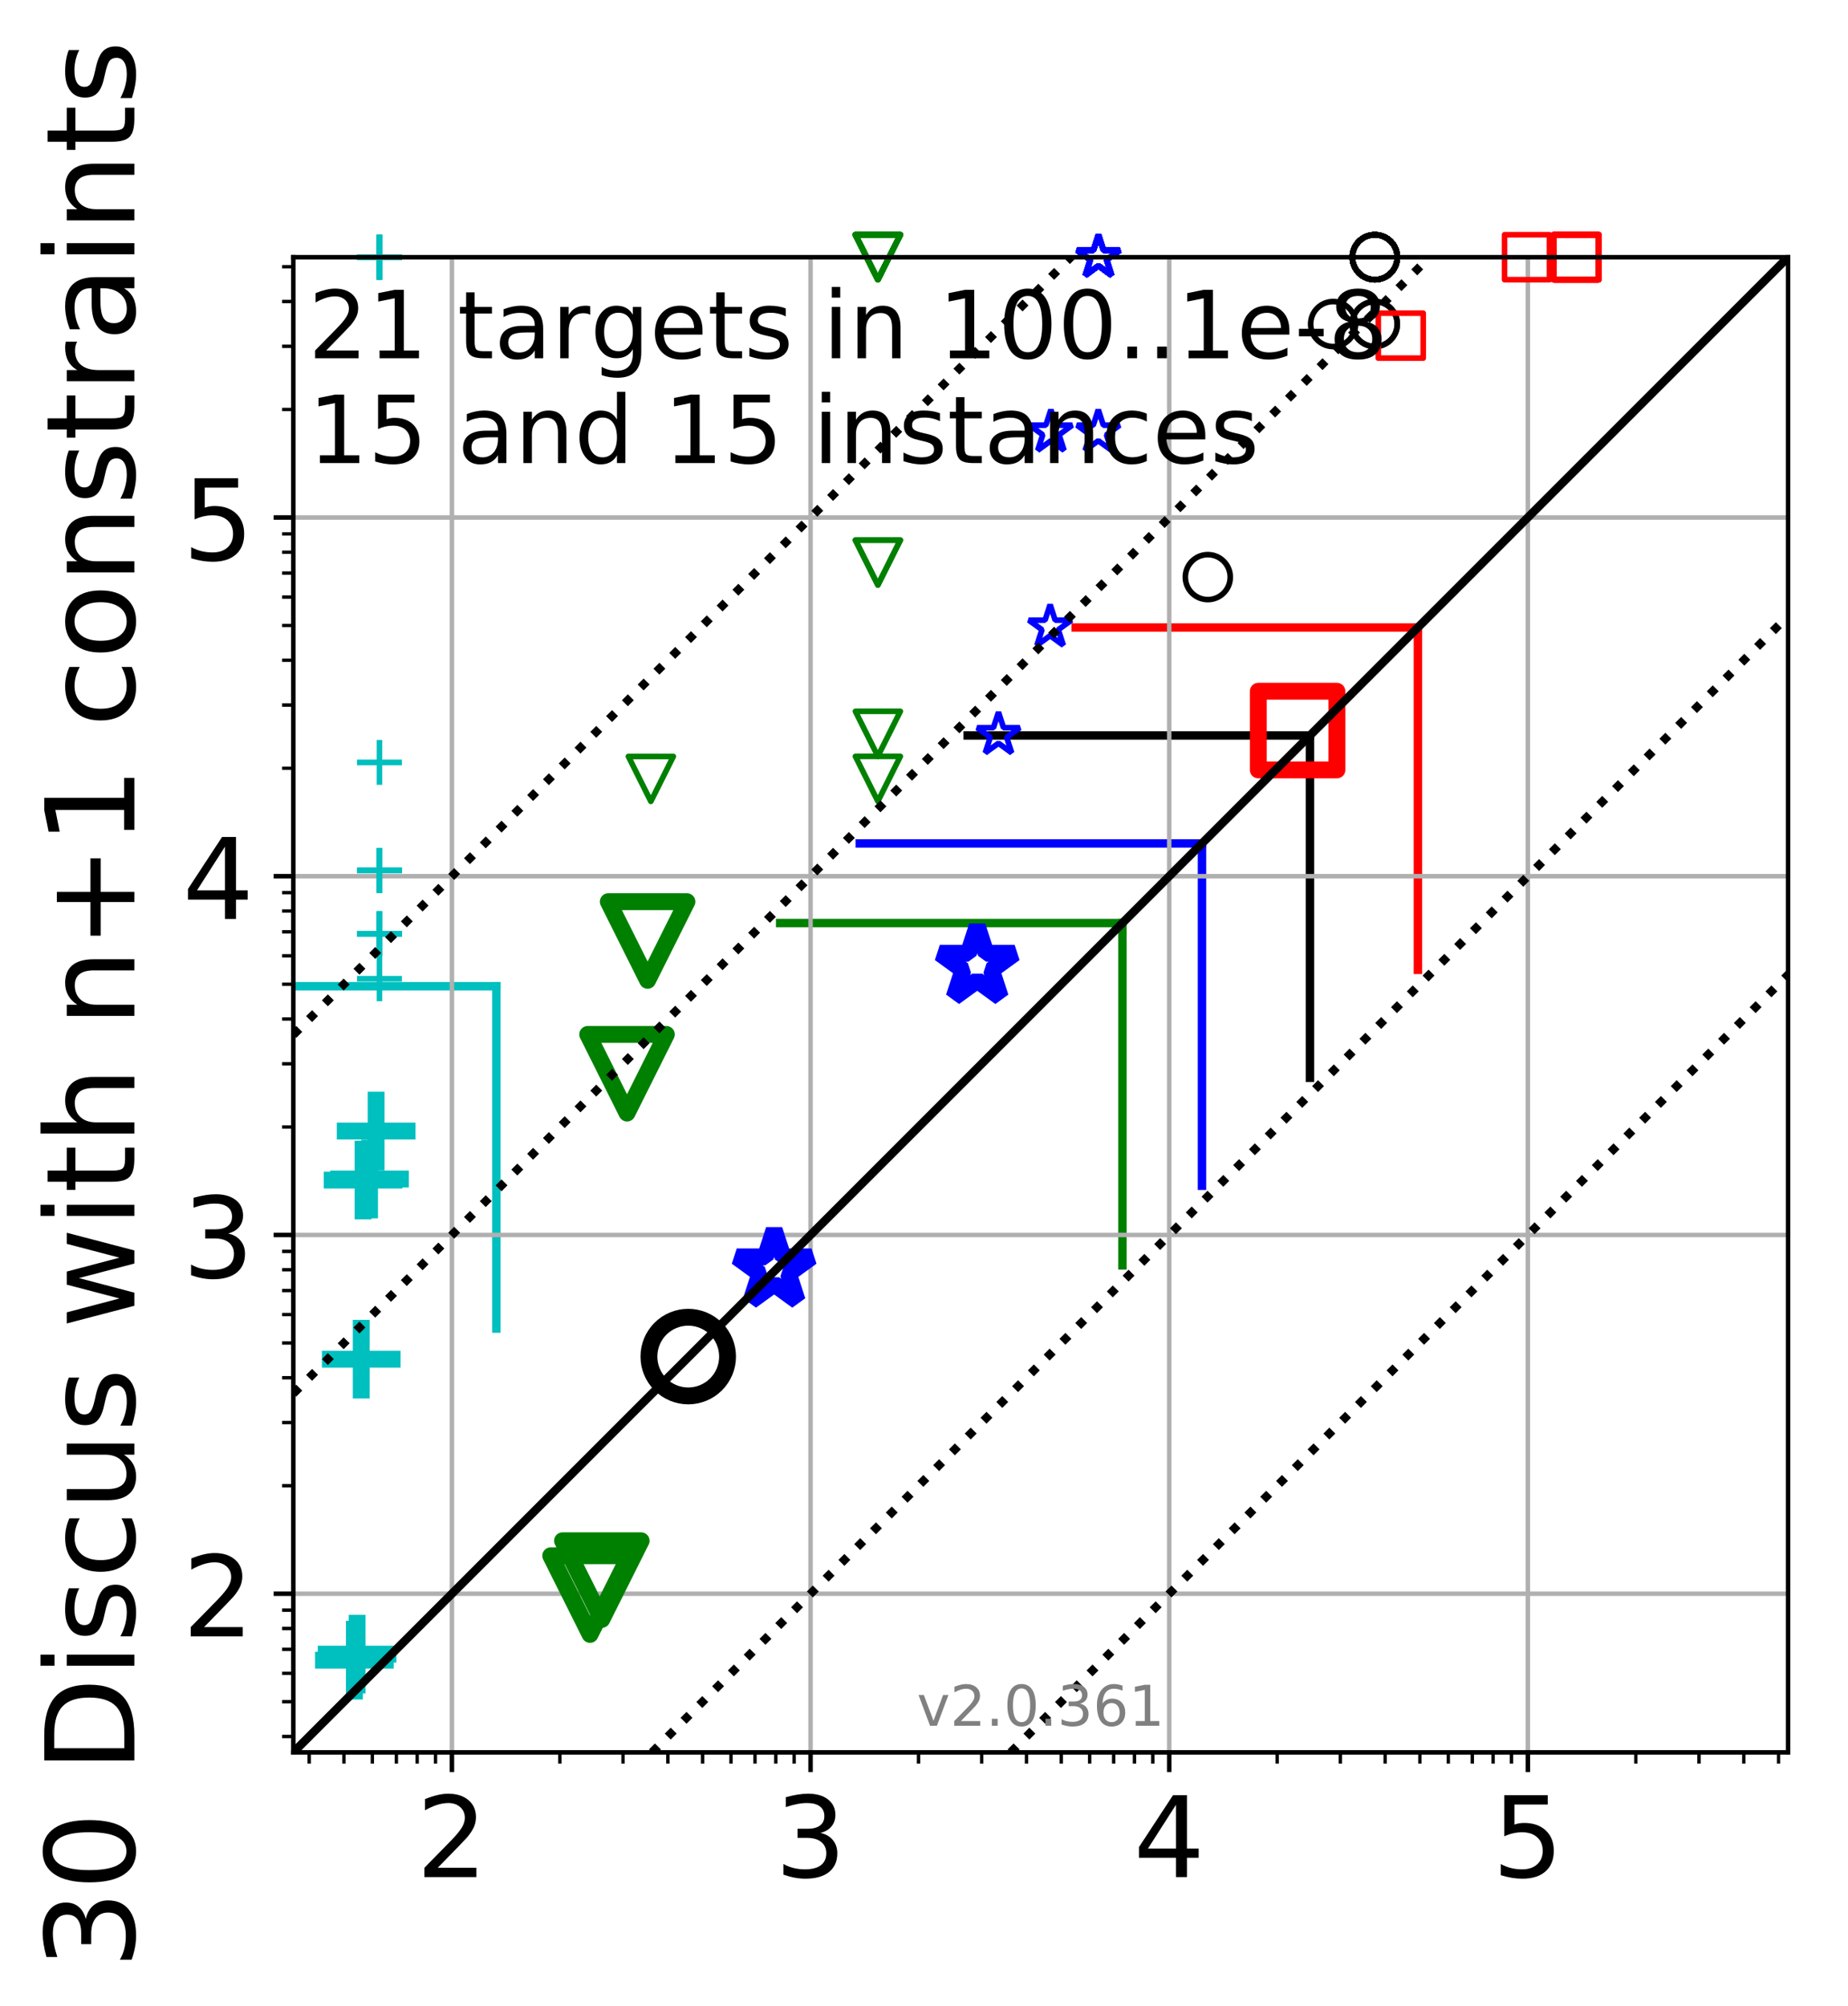 <?xml version="1.0" encoding="utf-8" standalone="no"?>
<!DOCTYPE svg PUBLIC "-//W3C//DTD SVG 1.1//EN"
  "http://www.w3.org/Graphics/SVG/1.1/DTD/svg11.dtd">
<!-- Created with matplotlib (http://matplotlib.org/) -->
<svg height="357pt" version="1.1" viewBox="0 0 329 357" width="329pt" xmlns="http://www.w3.org/2000/svg" xmlns:xlink="http://www.w3.org/1999/xlink">
 <defs>
  <style type="text/css">
*{stroke-linecap:butt;stroke-linejoin:round;}
  </style>
 </defs>
 <g id="figure_1">
  <g id="patch_1">
   <path d="M 0 357.672 
L 329.029 357.672 
L 329.029 0 
L 0 0 
z
" style="fill:#ffffff;"/>
  </g>
  <g id="axes_1">
   <g id="patch_2">
    <path d="M 52.217 311.892 
L 318.329 311.892 
L 318.329 45.78 
L 52.217 45.78 
z
" style="fill:#ffffff;"/>
   </g>
   <g id="line2d_1">
    <path clip-path="url(#p8763cf2d9c)" d="M 88.363 236.46 
L 88.363 175.531 
" style="fill:none;stroke:#00bfbf;stroke-linecap:square;stroke-width:1.5;"/>
   </g>
   <g id="line2d_2">
    <path clip-path="url(#p8763cf2d9c)" d="M 52.217 175.531 
L 88.363 175.531 
" style="fill:none;stroke:#00bfbf;stroke-linecap:square;stroke-width:1.5;"/>
   </g>
   <g id="line2d_3">
    <path clip-path="url(#p8763cf2d9c)" d="M 199.821 225.213 
L 199.821 164.284 
" style="fill:none;stroke:#008000;stroke-linecap:square;stroke-width:1.5;"/>
   </g>
   <g id="line2d_4">
    <path clip-path="url(#p8763cf2d9c)" d="M 138.892 164.284 
L 199.821 164.284 
" style="fill:none;stroke:#008000;stroke-linecap:square;stroke-width:1.5;"/>
   </g>
   <g id="line2d_5">
    <path clip-path="url(#p8763cf2d9c)" d="M 213.991 211.049 
L 213.991 150.12 
" style="fill:none;stroke:#0000ff;stroke-linecap:square;stroke-width:1.5;"/>
   </g>
   <g id="line2d_6">
    <path clip-path="url(#p8763cf2d9c)" d="M 153.062 150.12 
L 213.991 150.12 
" style="fill:none;stroke:#0000ff;stroke-linecap:square;stroke-width:1.5;"/>
   </g>
   <g id="line2d_7">
    <path clip-path="url(#p8763cf2d9c)" d="M 233.208 191.829 
L 233.208 130.901 
" style="fill:none;stroke:#000000;stroke-linecap:square;stroke-width:1.5;"/>
   </g>
   <g id="line2d_8">
    <path clip-path="url(#p8763cf2d9c)" d="M 172.28 130.901 
L 233.208 130.901 
" style="fill:none;stroke:#000000;stroke-linecap:square;stroke-width:1.5;"/>
   </g>
   <g id="line2d_9">
    <path clip-path="url(#p8763cf2d9c)" d="M 252.429 172.609 
L 252.429 111.68 
" style="fill:none;stroke:#ff0000;stroke-linecap:square;stroke-width:1.5;"/>
   </g>
   <g id="line2d_10">
    <path clip-path="url(#p8763cf2d9c)" d="M 191.5 111.68 
L 252.429 111.68 
" style="fill:none;stroke:#ff0000;stroke-linecap:square;stroke-width:1.5;"/>
   </g>
   <g id="matplotlib.axis_1">
    <g id="xtick_1">
     <g id="line2d_11">
      <path clip-path="url(#p8763cf2d9c)" d="M 80.455 311.892 
L 80.455 45.78 
" style="fill:none;stroke:#b0b0b0;stroke-linecap:square;stroke-width:0.8;"/>
     </g>
     <g id="line2d_12">
      <defs>
       <path d="M 0 0 
L 0 3.5 
" id="m9d2529ec93" style="stroke:#000000;stroke-width:0.8;"/>
      </defs>
      <g>
       <use style="stroke:#000000;stroke-width:0.8;" x="80.455" xlink:href="#m9d2529ec93" y="311.892"/>
      </g>
     </g>
     <g id="text_1">
      <!-- 2 -->
      <defs>
       <path d="M 19.188 8.297 
L 53.609 8.297 
L 53.609 0 
L 7.328 0 
L 7.328 8.297 
Q 12.938 14.109 22.625 23.891 
Q 32.328 33.688 34.812 36.531 
Q 39.547 41.844 41.422 45.531 
Q 43.312 49.219 43.312 52.781 
Q 43.312 58.594 39.234 62.25 
Q 35.156 65.922 28.609 65.922 
Q 23.969 65.922 18.812 64.312 
Q 13.672 62.703 7.812 59.422 
L 7.812 69.391 
Q 13.766 71.781 18.938 73 
Q 24.125 74.219 28.422 74.219 
Q 39.75 74.219 46.484 68.547 
Q 53.219 62.891 53.219 53.422 
Q 53.219 48.922 51.531 44.891 
Q 49.859 40.875 45.406 35.406 
Q 44.188 33.984 37.641 27.219 
Q 31.109 20.453 19.188 8.297 
z
" id="DejaVuSans-32"/>
      </defs>
      <g transform="translate(74.092 334.089)scale(0.2 -0.2)">
       <use xlink:href="#DejaVuSans-32"/>
      </g>
     </g>
    </g>
    <g id="xtick_2">
     <g id="line2d_13">
      <path clip-path="url(#p8763cf2d9c)" d="M 144.305 311.892 
L 144.305 45.78 
" style="fill:none;stroke:#b0b0b0;stroke-linecap:square;stroke-width:0.8;"/>
     </g>
     <g id="line2d_14">
      <g>
       <use style="stroke:#000000;stroke-width:0.8;" x="144.305" xlink:href="#m9d2529ec93" y="311.892"/>
      </g>
     </g>
     <g id="text_2">
      <!-- 3 -->
      <defs>
       <path d="M 40.578 39.312 
Q 47.656 37.797 51.625 33 
Q 55.609 28.219 55.609 21.188 
Q 55.609 10.406 48.188 4.484 
Q 40.766 -1.422 27.094 -1.422 
Q 22.516 -1.422 17.656 -0.516 
Q 12.797 0.391 7.625 2.203 
L 7.625 11.719 
Q 11.719 9.328 16.594 8.109 
Q 21.484 6.891 26.812 6.891 
Q 36.078 6.891 40.938 10.547 
Q 45.797 14.203 45.797 21.188 
Q 45.797 27.641 41.281 31.266 
Q 36.766 34.906 28.719 34.906 
L 20.219 34.906 
L 20.219 43.016 
L 29.109 43.016 
Q 36.375 43.016 40.234 45.922 
Q 44.094 48.828 44.094 54.297 
Q 44.094 59.906 40.109 62.906 
Q 36.141 65.922 28.719 65.922 
Q 24.656 65.922 20.016 65.031 
Q 15.375 64.156 9.812 62.312 
L 9.812 71.094 
Q 15.438 72.656 20.344 73.438 
Q 25.25 74.219 29.594 74.219 
Q 40.828 74.219 47.359 69.109 
Q 53.906 64.016 53.906 55.328 
Q 53.906 49.266 50.438 45.094 
Q 46.969 40.922 40.578 39.312 
z
" id="DejaVuSans-33"/>
      </defs>
      <g transform="translate(137.943 334.089)scale(0.2 -0.2)">
       <use xlink:href="#DejaVuSans-33"/>
      </g>
     </g>
    </g>
    <g id="xtick_3">
     <g id="line2d_15">
      <path clip-path="url(#p8763cf2d9c)" d="M 208.156 311.892 
L 208.156 45.78 
" style="fill:none;stroke:#b0b0b0;stroke-linecap:square;stroke-width:0.8;"/>
     </g>
     <g id="line2d_16">
      <g>
       <use style="stroke:#000000;stroke-width:0.8;" x="208.156" xlink:href="#m9d2529ec93" y="311.892"/>
      </g>
     </g>
     <g id="text_3">
      <!-- 4 -->
      <defs>
       <path d="M 37.797 64.312 
L 12.891 25.391 
L 37.797 25.391 
z
M 35.203 72.906 
L 47.609 72.906 
L 47.609 25.391 
L 58.016 25.391 
L 58.016 17.188 
L 47.609 17.188 
L 47.609 0 
L 37.797 0 
L 37.797 17.188 
L 4.891 17.188 
L 4.891 26.703 
z
" id="DejaVuSans-34"/>
      </defs>
      <g transform="translate(201.793 334.089)scale(0.2 -0.2)">
       <use xlink:href="#DejaVuSans-34"/>
      </g>
     </g>
    </g>
    <g id="xtick_4">
     <g id="line2d_17">
      <path clip-path="url(#p8763cf2d9c)" d="M 272.006 311.892 
L 272.006 45.78 
" style="fill:none;stroke:#b0b0b0;stroke-linecap:square;stroke-width:0.8;"/>
     </g>
     <g id="line2d_18">
      <g>
       <use style="stroke:#000000;stroke-width:0.8;" x="272.006" xlink:href="#m9d2529ec93" y="311.892"/>
      </g>
     </g>
     <g id="text_4">
      <!-- 5 -->
      <defs>
       <path d="M 10.797 72.906 
L 49.516 72.906 
L 49.516 64.594 
L 19.828 64.594 
L 19.828 46.734 
Q 21.969 47.469 24.109 47.828 
Q 26.266 48.188 28.422 48.188 
Q 40.625 48.188 47.75 41.5 
Q 54.891 34.812 54.891 23.391 
Q 54.891 11.625 47.562 5.094 
Q 40.234 -1.422 26.906 -1.422 
Q 22.312 -1.422 17.547 -0.641 
Q 12.797 0.141 7.719 1.703 
L 7.719 11.625 
Q 12.109 9.234 16.797 8.062 
Q 21.484 6.891 26.703 6.891 
Q 35.156 6.891 40.078 11.328 
Q 45.016 15.766 45.016 23.391 
Q 45.016 31 40.078 35.438 
Q 35.156 39.891 26.703 39.891 
Q 22.75 39.891 18.812 39.016 
Q 14.891 38.141 10.797 36.281 
z
" id="DejaVuSans-35"/>
      </defs>
      <g transform="translate(265.644 334.089)scale(0.2 -0.2)">
       <use xlink:href="#DejaVuSans-35"/>
      </g>
     </g>
    </g>
    <g id="xtick_5">
     <g id="line2d_19">
      <defs>
       <path d="M 0 0 
L 0 2 
" id="m243dd7e9f8" style="stroke:#000000;stroke-width:0.6;"/>
      </defs>
      <g>
       <use style="stroke:#000000;stroke-width:0.6;" x="55.046" xlink:href="#m243dd7e9f8" y="311.892"/>
      </g>
     </g>
    </g>
    <g id="xtick_6">
     <g id="line2d_20">
      <g>
       <use style="stroke:#000000;stroke-width:0.6;" x="61.234" xlink:href="#m243dd7e9f8" y="311.892"/>
      </g>
     </g>
    </g>
    <g id="xtick_7">
     <g id="line2d_21">
      <g>
       <use style="stroke:#000000;stroke-width:0.6;" x="66.29" xlink:href="#m243dd7e9f8" y="311.892"/>
      </g>
     </g>
    </g>
    <g id="xtick_8">
     <g id="line2d_22">
      <g>
       <use style="stroke:#000000;stroke-width:0.6;" x="70.564" xlink:href="#m243dd7e9f8" y="311.892"/>
      </g>
     </g>
    </g>
    <g id="xtick_9">
     <g id="line2d_23">
      <g>
       <use style="stroke:#000000;stroke-width:0.6;" x="74.267" xlink:href="#m243dd7e9f8" y="311.892"/>
      </g>
     </g>
    </g>
    <g id="xtick_10">
     <g id="line2d_24">
      <g>
       <use style="stroke:#000000;stroke-width:0.6;" x="77.533" xlink:href="#m243dd7e9f8" y="311.892"/>
      </g>
     </g>
    </g>
    <g id="xtick_11">
     <g id="line2d_25">
      <g>
       <use style="stroke:#000000;stroke-width:0.6;" x="99.676" xlink:href="#m243dd7e9f8" y="311.892"/>
      </g>
     </g>
    </g>
    <g id="xtick_12">
     <g id="line2d_26">
      <g>
       <use style="stroke:#000000;stroke-width:0.6;" x="110.919" xlink:href="#m243dd7e9f8" y="311.892"/>
      </g>
     </g>
    </g>
    <g id="xtick_13">
     <g id="line2d_27">
      <g>
       <use style="stroke:#000000;stroke-width:0.6;" x="118.897" xlink:href="#m243dd7e9f8" y="311.892"/>
      </g>
     </g>
    </g>
    <g id="xtick_14">
     <g id="line2d_28">
      <g>
       <use style="stroke:#000000;stroke-width:0.6;" x="125.085" xlink:href="#m243dd7e9f8" y="311.892"/>
      </g>
     </g>
    </g>
    <g id="xtick_15">
     <g id="line2d_29">
      <g>
       <use style="stroke:#000000;stroke-width:0.6;" x="130.14" xlink:href="#m243dd7e9f8" y="311.892"/>
      </g>
     </g>
    </g>
    <g id="xtick_16">
     <g id="line2d_30">
      <g>
       <use style="stroke:#000000;stroke-width:0.6;" x="134.415" xlink:href="#m243dd7e9f8" y="311.892"/>
      </g>
     </g>
    </g>
    <g id="xtick_17">
     <g id="line2d_31">
      <g>
       <use style="stroke:#000000;stroke-width:0.6;" x="138.118" xlink:href="#m243dd7e9f8" y="311.892"/>
      </g>
     </g>
    </g>
    <g id="xtick_18">
     <g id="line2d_32">
      <g>
       <use style="stroke:#000000;stroke-width:0.6;" x="141.384" xlink:href="#m243dd7e9f8" y="311.892"/>
      </g>
     </g>
    </g>
    <g id="xtick_19">
     <g id="line2d_33">
      <g>
       <use style="stroke:#000000;stroke-width:0.6;" x="163.526" xlink:href="#m243dd7e9f8" y="311.892"/>
      </g>
     </g>
    </g>
    <g id="xtick_20">
     <g id="line2d_34">
      <g>
       <use style="stroke:#000000;stroke-width:0.6;" x="174.77" xlink:href="#m243dd7e9f8" y="311.892"/>
      </g>
     </g>
    </g>
    <g id="xtick_21">
     <g id="line2d_35">
      <g>
       <use style="stroke:#000000;stroke-width:0.6;" x="182.747" xlink:href="#m243dd7e9f8" y="311.892"/>
      </g>
     </g>
    </g>
    <g id="xtick_22">
     <g id="line2d_36">
      <g>
       <use style="stroke:#000000;stroke-width:0.6;" x="188.935" xlink:href="#m243dd7e9f8" y="311.892"/>
      </g>
     </g>
    </g>
    <g id="xtick_23">
     <g id="line2d_37">
      <g>
       <use style="stroke:#000000;stroke-width:0.6;" x="193.991" xlink:href="#m243dd7e9f8" y="311.892"/>
      </g>
     </g>
    </g>
    <g id="xtick_24">
     <g id="line2d_38">
      <g>
       <use style="stroke:#000000;stroke-width:0.6;" x="198.265" xlink:href="#m243dd7e9f8" y="311.892"/>
      </g>
     </g>
    </g>
    <g id="xtick_25">
     <g id="line2d_39">
      <g>
       <use style="stroke:#000000;stroke-width:0.6;" x="201.968" xlink:href="#m243dd7e9f8" y="311.892"/>
      </g>
     </g>
    </g>
    <g id="xtick_26">
     <g id="line2d_40">
      <g>
       <use style="stroke:#000000;stroke-width:0.6;" x="205.234" xlink:href="#m243dd7e9f8" y="311.892"/>
      </g>
     </g>
    </g>
    <g id="xtick_27">
     <g id="line2d_41">
      <g>
       <use style="stroke:#000000;stroke-width:0.6;" x="227.377" xlink:href="#m243dd7e9f8" y="311.892"/>
      </g>
     </g>
    </g>
    <g id="xtick_28">
     <g id="line2d_42">
      <g>
       <use style="stroke:#000000;stroke-width:0.6;" x="238.62" xlink:href="#m243dd7e9f8" y="311.892"/>
      </g>
     </g>
    </g>
    <g id="xtick_29">
     <g id="line2d_43">
      <g>
       <use style="stroke:#000000;stroke-width:0.6;" x="246.598" xlink:href="#m243dd7e9f8" y="311.892"/>
      </g>
     </g>
    </g>
    <g id="xtick_30">
     <g id="line2d_44">
      <g>
       <use style="stroke:#000000;stroke-width:0.6;" x="252.785" xlink:href="#m243dd7e9f8" y="311.892"/>
      </g>
     </g>
    </g>
    <g id="xtick_31">
     <g id="line2d_45">
      <g>
       <use style="stroke:#000000;stroke-width:0.6;" x="257.841" xlink:href="#m243dd7e9f8" y="311.892"/>
      </g>
     </g>
    </g>
    <g id="xtick_32">
     <g id="line2d_46">
      <g>
       <use style="stroke:#000000;stroke-width:0.6;" x="262.116" xlink:href="#m243dd7e9f8" y="311.892"/>
      </g>
     </g>
    </g>
    <g id="xtick_33">
     <g id="line2d_47">
      <g>
       <use style="stroke:#000000;stroke-width:0.6;" x="265.819" xlink:href="#m243dd7e9f8" y="311.892"/>
      </g>
     </g>
    </g>
    <g id="xtick_34">
     <g id="line2d_48">
      <g>
       <use style="stroke:#000000;stroke-width:0.6;" x="269.085" xlink:href="#m243dd7e9f8" y="311.892"/>
      </g>
     </g>
    </g>
    <g id="xtick_35">
     <g id="line2d_49">
      <g>
       <use style="stroke:#000000;stroke-width:0.6;" x="291.227" xlink:href="#m243dd7e9f8" y="311.892"/>
      </g>
     </g>
    </g>
    <g id="xtick_36">
     <g id="line2d_50">
      <g>
       <use style="stroke:#000000;stroke-width:0.6;" x="302.471" xlink:href="#m243dd7e9f8" y="311.892"/>
      </g>
     </g>
    </g>
    <g id="xtick_37">
     <g id="line2d_51">
      <g>
       <use style="stroke:#000000;stroke-width:0.6;" x="310.448" xlink:href="#m243dd7e9f8" y="311.892"/>
      </g>
     </g>
    </g>
    <g id="xtick_38">
     <g id="line2d_52">
      <g>
       <use style="stroke:#000000;stroke-width:0.6;" x="316.636" xlink:href="#m243dd7e9f8" y="311.892"/>
      </g>
     </g>
    </g>
   </g>
   <g id="matplotlib.axis_2">
    <g id="ytick_1">
     <g id="line2d_53">
      <path clip-path="url(#p8763cf2d9c)" d="M 52.217 283.654 
L 318.329 283.654 
" style="fill:none;stroke:#b0b0b0;stroke-linecap:square;stroke-width:0.8;"/>
     </g>
     <g id="line2d_54">
      <defs>
       <path d="M 0 0 
L -3.5 0 
" id="mf5f54f68a2" style="stroke:#000000;stroke-width:0.8;"/>
      </defs>
      <g>
       <use style="stroke:#000000;stroke-width:0.8;" x="52.217" xlink:href="#mf5f54f68a2" y="283.654"/>
      </g>
     </g>
     <g id="text_5">
      <!-- 2 -->
      <g transform="translate(32.492 291.252)scale(0.2 -0.2)">
       <use xlink:href="#DejaVuSans-32"/>
      </g>
     </g>
    </g>
    <g id="ytick_2">
     <g id="line2d_55">
      <path clip-path="url(#p8763cf2d9c)" d="M 52.217 219.804 
L 318.329 219.804 
" style="fill:none;stroke:#b0b0b0;stroke-linecap:square;stroke-width:0.8;"/>
     </g>
     <g id="line2d_56">
      <g>
       <use style="stroke:#000000;stroke-width:0.8;" x="52.217" xlink:href="#mf5f54f68a2" y="219.804"/>
      </g>
     </g>
     <g id="text_6">
      <!-- 3 -->
      <g transform="translate(32.492 227.402)scale(0.2 -0.2)">
       <use xlink:href="#DejaVuSans-33"/>
      </g>
     </g>
    </g>
    <g id="ytick_3">
     <g id="line2d_57">
      <path clip-path="url(#p8763cf2d9c)" d="M 52.217 155.953 
L 318.329 155.953 
" style="fill:none;stroke:#b0b0b0;stroke-linecap:square;stroke-width:0.8;"/>
     </g>
     <g id="line2d_58">
      <g>
       <use style="stroke:#000000;stroke-width:0.8;" x="52.217" xlink:href="#mf5f54f68a2" y="155.953"/>
      </g>
     </g>
     <g id="text_7">
      <!-- 4 -->
      <g transform="translate(32.492 163.552)scale(0.2 -0.2)">
       <use xlink:href="#DejaVuSans-34"/>
      </g>
     </g>
    </g>
    <g id="ytick_4">
     <g id="line2d_59">
      <path clip-path="url(#p8763cf2d9c)" d="M 52.217 92.103 
L 318.329 92.103 
" style="fill:none;stroke:#b0b0b0;stroke-linecap:square;stroke-width:0.8;"/>
     </g>
     <g id="line2d_60">
      <g>
       <use style="stroke:#000000;stroke-width:0.8;" x="52.217" xlink:href="#mf5f54f68a2" y="92.103"/>
      </g>
     </g>
     <g id="text_8">
      <!-- 5 -->
      <g transform="translate(32.492 99.701)scale(0.2 -0.2)">
       <use xlink:href="#DejaVuSans-35"/>
      </g>
     </g>
    </g>
    <g id="ytick_5">
     <g id="line2d_61">
      <defs>
       <path d="M 0 0 
L -2 0 
" id="m5477d6067d" style="stroke:#000000;stroke-width:0.6;"/>
      </defs>
      <g>
       <use style="stroke:#000000;stroke-width:0.6;" x="52.217" xlink:href="#m5477d6067d" y="309.063"/>
      </g>
     </g>
    </g>
    <g id="ytick_6">
     <g id="line2d_62">
      <g>
       <use style="stroke:#000000;stroke-width:0.6;" x="52.217" xlink:href="#m5477d6067d" y="302.875"/>
      </g>
     </g>
    </g>
    <g id="ytick_7">
     <g id="line2d_63">
      <g>
       <use style="stroke:#000000;stroke-width:0.6;" x="52.217" xlink:href="#m5477d6067d" y="297.819"/>
      </g>
     </g>
    </g>
    <g id="ytick_8">
     <g id="line2d_64">
      <g>
       <use style="stroke:#000000;stroke-width:0.6;" x="52.217" xlink:href="#m5477d6067d" y="293.545"/>
      </g>
     </g>
    </g>
    <g id="ytick_9">
     <g id="line2d_65">
      <g>
       <use style="stroke:#000000;stroke-width:0.6;" x="52.217" xlink:href="#m5477d6067d" y="289.842"/>
      </g>
     </g>
    </g>
    <g id="ytick_10">
     <g id="line2d_66">
      <g>
       <use style="stroke:#000000;stroke-width:0.6;" x="52.217" xlink:href="#m5477d6067d" y="286.576"/>
      </g>
     </g>
    </g>
    <g id="ytick_11">
     <g id="line2d_67">
      <g>
       <use style="stroke:#000000;stroke-width:0.6;" x="52.217" xlink:href="#m5477d6067d" y="264.433"/>
      </g>
     </g>
    </g>
    <g id="ytick_12">
     <g id="line2d_68">
      <g>
       <use style="stroke:#000000;stroke-width:0.6;" x="52.217" xlink:href="#m5477d6067d" y="253.19"/>
      </g>
     </g>
    </g>
    <g id="ytick_13">
     <g id="line2d_69">
      <g>
       <use style="stroke:#000000;stroke-width:0.6;" x="52.217" xlink:href="#m5477d6067d" y="245.212"/>
      </g>
     </g>
    </g>
    <g id="ytick_14">
     <g id="line2d_70">
      <g>
       <use style="stroke:#000000;stroke-width:0.6;" x="52.217" xlink:href="#m5477d6067d" y="239.024"/>
      </g>
     </g>
    </g>
    <g id="ytick_15">
     <g id="line2d_71">
      <g>
       <use style="stroke:#000000;stroke-width:0.6;" x="52.217" xlink:href="#m5477d6067d" y="233.969"/>
      </g>
     </g>
    </g>
    <g id="ytick_16">
     <g id="line2d_72">
      <g>
       <use style="stroke:#000000;stroke-width:0.6;" x="52.217" xlink:href="#m5477d6067d" y="229.694"/>
      </g>
     </g>
    </g>
    <g id="ytick_17">
     <g id="line2d_73">
      <g>
       <use style="stroke:#000000;stroke-width:0.6;" x="52.217" xlink:href="#m5477d6067d" y="225.991"/>
      </g>
     </g>
    </g>
    <g id="ytick_18">
     <g id="line2d_74">
      <g>
       <use style="stroke:#000000;stroke-width:0.6;" x="52.217" xlink:href="#m5477d6067d" y="222.725"/>
      </g>
     </g>
    </g>
    <g id="ytick_19">
     <g id="line2d_75">
      <g>
       <use style="stroke:#000000;stroke-width:0.6;" x="52.217" xlink:href="#m5477d6067d" y="200.583"/>
      </g>
     </g>
    </g>
    <g id="ytick_20">
     <g id="line2d_76">
      <g>
       <use style="stroke:#000000;stroke-width:0.6;" x="52.217" xlink:href="#m5477d6067d" y="189.339"/>
      </g>
     </g>
    </g>
    <g id="ytick_21">
     <g id="line2d_77">
      <g>
       <use style="stroke:#000000;stroke-width:0.6;" x="52.217" xlink:href="#m5477d6067d" y="181.362"/>
      </g>
     </g>
    </g>
    <g id="ytick_22">
     <g id="line2d_78">
      <g>
       <use style="stroke:#000000;stroke-width:0.6;" x="52.217" xlink:href="#m5477d6067d" y="175.174"/>
      </g>
     </g>
    </g>
    <g id="ytick_23">
     <g id="line2d_79">
      <g>
       <use style="stroke:#000000;stroke-width:0.6;" x="52.217" xlink:href="#m5477d6067d" y="170.118"/>
      </g>
     </g>
    </g>
    <g id="ytick_24">
     <g id="line2d_80">
      <g>
       <use style="stroke:#000000;stroke-width:0.6;" x="52.217" xlink:href="#m5477d6067d" y="165.844"/>
      </g>
     </g>
    </g>
    <g id="ytick_25">
     <g id="line2d_81">
      <g>
       <use style="stroke:#000000;stroke-width:0.6;" x="52.217" xlink:href="#m5477d6067d" y="162.141"/>
      </g>
     </g>
    </g>
    <g id="ytick_26">
     <g id="line2d_82">
      <g>
       <use style="stroke:#000000;stroke-width:0.6;" x="52.217" xlink:href="#m5477d6067d" y="158.875"/>
      </g>
     </g>
    </g>
    <g id="ytick_27">
     <g id="line2d_83">
      <g>
       <use style="stroke:#000000;stroke-width:0.6;" x="52.217" xlink:href="#m5477d6067d" y="136.732"/>
      </g>
     </g>
    </g>
    <g id="ytick_28">
     <g id="line2d_84">
      <g>
       <use style="stroke:#000000;stroke-width:0.6;" x="52.217" xlink:href="#m5477d6067d" y="125.489"/>
      </g>
     </g>
    </g>
    <g id="ytick_29">
     <g id="line2d_85">
      <g>
       <use style="stroke:#000000;stroke-width:0.6;" x="52.217" xlink:href="#m5477d6067d" y="117.511"/>
      </g>
     </g>
    </g>
    <g id="ytick_30">
     <g id="line2d_86">
      <g>
       <use style="stroke:#000000;stroke-width:0.6;" x="52.217" xlink:href="#m5477d6067d" y="111.324"/>
      </g>
     </g>
    </g>
    <g id="ytick_31">
     <g id="line2d_87">
      <g>
       <use style="stroke:#000000;stroke-width:0.6;" x="52.217" xlink:href="#m5477d6067d" y="106.268"/>
      </g>
     </g>
    </g>
    <g id="ytick_32">
     <g id="line2d_88">
      <g>
       <use style="stroke:#000000;stroke-width:0.6;" x="52.217" xlink:href="#m5477d6067d" y="101.993"/>
      </g>
     </g>
    </g>
    <g id="ytick_33">
     <g id="line2d_89">
      <g>
       <use style="stroke:#000000;stroke-width:0.6;" x="52.217" xlink:href="#m5477d6067d" y="98.29"/>
      </g>
     </g>
    </g>
    <g id="ytick_34">
     <g id="line2d_90">
      <g>
       <use style="stroke:#000000;stroke-width:0.6;" x="52.217" xlink:href="#m5477d6067d" y="95.024"/>
      </g>
     </g>
    </g>
    <g id="ytick_35">
     <g id="line2d_91">
      <g>
       <use style="stroke:#000000;stroke-width:0.6;" x="52.217" xlink:href="#m5477d6067d" y="72.882"/>
      </g>
     </g>
    </g>
    <g id="ytick_36">
     <g id="line2d_92">
      <g>
       <use style="stroke:#000000;stroke-width:0.6;" x="52.217" xlink:href="#m5477d6067d" y="61.638"/>
      </g>
     </g>
    </g>
    <g id="ytick_37">
     <g id="line2d_93">
      <g>
       <use style="stroke:#000000;stroke-width:0.6;" x="52.217" xlink:href="#m5477d6067d" y="53.661"/>
      </g>
     </g>
    </g>
    <g id="ytick_38">
     <g id="line2d_94">
      <g>
       <use style="stroke:#000000;stroke-width:0.6;" x="52.217" xlink:href="#m5477d6067d" y="47.473"/>
      </g>
     </g>
    </g>
    <g id="text_9">
     <!-- 30 Discus with n+1 constraints -->
     <defs>
      <path d="M 31.781 66.406 
Q 24.172 66.406 20.328 58.906 
Q 16.5 51.422 16.5 36.375 
Q 16.5 21.391 20.328 13.891 
Q 24.172 6.391 31.781 6.391 
Q 39.453 6.391 43.281 13.891 
Q 47.125 21.391 47.125 36.375 
Q 47.125 51.422 43.281 58.906 
Q 39.453 66.406 31.781 66.406 
z
M 31.781 74.219 
Q 44.047 74.219 50.516 64.516 
Q 56.984 54.828 56.984 36.375 
Q 56.984 17.969 50.516 8.266 
Q 44.047 -1.422 31.781 -1.422 
Q 19.531 -1.422 13.062 8.266 
Q 6.594 17.969 6.594 36.375 
Q 6.594 54.828 13.062 64.516 
Q 19.531 74.219 31.781 74.219 
z
" id="DejaVuSans-30"/>
      <path id="DejaVuSans-20"/>
      <path d="M 19.672 64.797 
L 19.672 8.109 
L 31.594 8.109 
Q 46.688 8.109 53.688 14.938 
Q 60.688 21.781 60.688 36.531 
Q 60.688 51.172 53.688 57.984 
Q 46.688 64.797 31.594 64.797 
z
M 9.812 72.906 
L 30.078 72.906 
Q 51.266 72.906 61.172 64.094 
Q 71.094 55.281 71.094 36.531 
Q 71.094 17.672 61.125 8.828 
Q 51.172 0 30.078 0 
L 9.812 0 
z
" id="DejaVuSans-44"/>
      <path d="M 9.422 54.688 
L 18.406 54.688 
L 18.406 0 
L 9.422 0 
z
M 9.422 75.984 
L 18.406 75.984 
L 18.406 64.594 
L 9.422 64.594 
z
" id="DejaVuSans-69"/>
      <path d="M 44.281 53.078 
L 44.281 44.578 
Q 40.484 46.531 36.375 47.5 
Q 32.281 48.484 27.875 48.484 
Q 21.188 48.484 17.844 46.438 
Q 14.5 44.391 14.5 40.281 
Q 14.5 37.156 16.891 35.375 
Q 19.281 33.594 26.516 31.984 
L 29.594 31.297 
Q 39.156 29.25 43.188 25.516 
Q 47.219 21.781 47.219 15.094 
Q 47.219 7.469 41.188 3.016 
Q 35.156 -1.422 24.609 -1.422 
Q 20.219 -1.422 15.453 -0.562 
Q 10.688 0.297 5.422 2 
L 5.422 11.281 
Q 10.406 8.688 15.234 7.391 
Q 20.062 6.109 24.812 6.109 
Q 31.156 6.109 34.562 8.281 
Q 37.984 10.453 37.984 14.406 
Q 37.984 18.062 35.516 20.016 
Q 33.062 21.969 24.703 23.781 
L 21.578 24.516 
Q 13.234 26.266 9.516 29.906 
Q 5.812 33.547 5.812 39.891 
Q 5.812 47.609 11.281 51.797 
Q 16.75 56 26.812 56 
Q 31.781 56 36.172 55.266 
Q 40.578 54.547 44.281 53.078 
z
" id="DejaVuSans-73"/>
      <path d="M 48.781 52.594 
L 48.781 44.188 
Q 44.969 46.297 41.141 47.344 
Q 37.312 48.391 33.406 48.391 
Q 24.656 48.391 19.812 42.844 
Q 14.984 37.312 14.984 27.297 
Q 14.984 17.281 19.812 11.734 
Q 24.656 6.203 33.406 6.203 
Q 37.312 6.203 41.141 7.25 
Q 44.969 8.297 48.781 10.406 
L 48.781 2.094 
Q 45.016 0.344 40.984 -0.531 
Q 36.969 -1.422 32.422 -1.422 
Q 20.062 -1.422 12.781 6.344 
Q 5.516 14.109 5.516 27.297 
Q 5.516 40.672 12.859 48.328 
Q 20.219 56 33.016 56 
Q 37.156 56 41.109 55.141 
Q 45.062 54.297 48.781 52.594 
z
" id="DejaVuSans-63"/>
      <path d="M 8.5 21.578 
L 8.5 54.688 
L 17.484 54.688 
L 17.484 21.922 
Q 17.484 14.156 20.5 10.266 
Q 23.531 6.391 29.594 6.391 
Q 36.859 6.391 41.078 11.031 
Q 45.312 15.672 45.312 23.688 
L 45.312 54.688 
L 54.297 54.688 
L 54.297 0 
L 45.312 0 
L 45.312 8.406 
Q 42.047 3.422 37.719 1 
Q 33.406 -1.422 27.688 -1.422 
Q 18.266 -1.422 13.375 4.438 
Q 8.5 10.297 8.5 21.578 
z
M 31.109 56 
z
" id="DejaVuSans-75"/>
      <path d="M 4.203 54.688 
L 13.188 54.688 
L 24.422 12.016 
L 35.594 54.688 
L 46.188 54.688 
L 57.422 12.016 
L 68.609 54.688 
L 77.594 54.688 
L 63.281 0 
L 52.688 0 
L 40.922 44.828 
L 29.109 0 
L 18.5 0 
z
" id="DejaVuSans-77"/>
      <path d="M 18.312 70.219 
L 18.312 54.688 
L 36.812 54.688 
L 36.812 47.703 
L 18.312 47.703 
L 18.312 18.016 
Q 18.312 11.328 20.141 9.422 
Q 21.969 7.516 27.594 7.516 
L 36.812 7.516 
L 36.812 0 
L 27.594 0 
Q 17.188 0 13.234 3.875 
Q 9.281 7.766 9.281 18.016 
L 9.281 47.703 
L 2.688 47.703 
L 2.688 54.688 
L 9.281 54.688 
L 9.281 70.219 
z
" id="DejaVuSans-74"/>
      <path d="M 54.891 33.016 
L 54.891 0 
L 45.906 0 
L 45.906 32.719 
Q 45.906 40.484 42.875 44.328 
Q 39.844 48.188 33.797 48.188 
Q 26.516 48.188 22.312 43.547 
Q 18.109 38.922 18.109 30.906 
L 18.109 0 
L 9.078 0 
L 9.078 75.984 
L 18.109 75.984 
L 18.109 46.188 
Q 21.344 51.125 25.703 53.562 
Q 30.078 56 35.797 56 
Q 45.219 56 50.047 50.172 
Q 54.891 44.344 54.891 33.016 
z
" id="DejaVuSans-68"/>
      <path d="M 54.891 33.016 
L 54.891 0 
L 45.906 0 
L 45.906 32.719 
Q 45.906 40.484 42.875 44.328 
Q 39.844 48.188 33.797 48.188 
Q 26.516 48.188 22.312 43.547 
Q 18.109 38.922 18.109 30.906 
L 18.109 0 
L 9.078 0 
L 9.078 54.688 
L 18.109 54.688 
L 18.109 46.188 
Q 21.344 51.125 25.703 53.562 
Q 30.078 56 35.797 56 
Q 45.219 56 50.047 50.172 
Q 54.891 44.344 54.891 33.016 
z
" id="DejaVuSans-6e"/>
      <path d="M 46 62.703 
L 46 35.5 
L 73.188 35.5 
L 73.188 27.203 
L 46 27.203 
L 46 0 
L 37.797 0 
L 37.797 27.203 
L 10.594 27.203 
L 10.594 35.5 
L 37.797 35.5 
L 37.797 62.703 
z
" id="DejaVuSans-2b"/>
      <path d="M 12.406 8.297 
L 28.516 8.297 
L 28.516 63.922 
L 10.984 60.406 
L 10.984 69.391 
L 28.422 72.906 
L 38.281 72.906 
L 38.281 8.297 
L 54.391 8.297 
L 54.391 0 
L 12.406 0 
z
" id="DejaVuSans-31"/>
      <path d="M 30.609 48.391 
Q 23.391 48.391 19.188 42.75 
Q 14.984 37.109 14.984 27.297 
Q 14.984 17.484 19.156 11.844 
Q 23.344 6.203 30.609 6.203 
Q 37.797 6.203 41.984 11.859 
Q 46.188 17.531 46.188 27.297 
Q 46.188 37.016 41.984 42.703 
Q 37.797 48.391 30.609 48.391 
z
M 30.609 56 
Q 42.328 56 49.016 48.375 
Q 55.719 40.766 55.719 27.297 
Q 55.719 13.875 49.016 6.219 
Q 42.328 -1.422 30.609 -1.422 
Q 18.844 -1.422 12.172 6.219 
Q 5.516 13.875 5.516 27.297 
Q 5.516 40.766 12.172 48.375 
Q 18.844 56 30.609 56 
z
" id="DejaVuSans-6f"/>
      <path d="M 41.109 46.297 
Q 39.594 47.172 37.812 47.578 
Q 36.031 48 33.891 48 
Q 26.266 48 22.188 43.047 
Q 18.109 38.094 18.109 28.812 
L 18.109 0 
L 9.078 0 
L 9.078 54.688 
L 18.109 54.688 
L 18.109 46.188 
Q 20.953 51.172 25.484 53.578 
Q 30.031 56 36.531 56 
Q 37.453 56 38.578 55.875 
Q 39.703 55.766 41.062 55.516 
z
" id="DejaVuSans-72"/>
      <path d="M 34.281 27.484 
Q 23.391 27.484 19.188 25 
Q 14.984 22.516 14.984 16.5 
Q 14.984 11.719 18.141 8.906 
Q 21.297 6.109 26.703 6.109 
Q 34.188 6.109 38.703 11.406 
Q 43.219 16.703 43.219 25.484 
L 43.219 27.484 
z
M 52.203 31.203 
L 52.203 0 
L 43.219 0 
L 43.219 8.297 
Q 40.141 3.328 35.547 0.953 
Q 30.953 -1.422 24.312 -1.422 
Q 15.922 -1.422 10.953 3.297 
Q 6 8.016 6 15.922 
Q 6 25.141 12.172 29.828 
Q 18.359 34.516 30.609 34.516 
L 43.219 34.516 
L 43.219 35.406 
Q 43.219 41.609 39.141 45 
Q 35.062 48.391 27.688 48.391 
Q 23 48.391 18.547 47.266 
Q 14.109 46.141 10.016 43.891 
L 10.016 52.203 
Q 14.938 54.109 19.578 55.047 
Q 24.219 56 28.609 56 
Q 40.484 56 46.344 49.844 
Q 52.203 43.703 52.203 31.203 
z
" id="DejaVuSans-61"/>
     </defs>
     <g transform="translate(23.917 350.472)rotate(-90)scale(0.22 -0.22)">
      <use xlink:href="#DejaVuSans-33"/>
      <use x="63.623" xlink:href="#DejaVuSans-30"/>
      <use x="127.246" xlink:href="#DejaVuSans-20"/>
      <use x="159.033" xlink:href="#DejaVuSans-44"/>
      <use x="236.035" xlink:href="#DejaVuSans-69"/>
      <use x="263.818" xlink:href="#DejaVuSans-73"/>
      <use x="315.918" xlink:href="#DejaVuSans-63"/>
      <use x="370.898" xlink:href="#DejaVuSans-75"/>
      <use x="434.277" xlink:href="#DejaVuSans-73"/>
      <use x="486.377" xlink:href="#DejaVuSans-20"/>
      <use x="518.164" xlink:href="#DejaVuSans-77"/>
      <use x="599.951" xlink:href="#DejaVuSans-69"/>
      <use x="627.734" xlink:href="#DejaVuSans-74"/>
      <use x="666.943" xlink:href="#DejaVuSans-68"/>
      <use x="730.322" xlink:href="#DejaVuSans-20"/>
      <use x="762.109" xlink:href="#DejaVuSans-6e"/>
      <use x="825.488" xlink:href="#DejaVuSans-2b"/>
      <use x="909.277" xlink:href="#DejaVuSans-31"/>
      <use x="972.9" xlink:href="#DejaVuSans-20"/>
      <use x="1004.688" xlink:href="#DejaVuSans-63"/>
      <use x="1059.668" xlink:href="#DejaVuSans-6f"/>
      <use x="1120.85" xlink:href="#DejaVuSans-6e"/>
      <use x="1184.229" xlink:href="#DejaVuSans-73"/>
      <use x="1236.328" xlink:href="#DejaVuSans-74"/>
      <use x="1275.537" xlink:href="#DejaVuSans-72"/>
      <use x="1316.65" xlink:href="#DejaVuSans-61"/>
      <use x="1377.93" xlink:href="#DejaVuSans-69"/>
      <use x="1405.713" xlink:href="#DejaVuSans-6e"/>
      <use x="1469.092" xlink:href="#DejaVuSans-74"/>
      <use x="1508.301" xlink:href="#DejaVuSans-73"/>
     </g>
    </g>
   </g>
   <g id="line2d_95">
    <defs>
     <path d="M -7 0 
L 7 0 
M 0 7 
L 0 -7 
" id="m7d1da69ed3" style="stroke:#00bfbf;stroke-width:3;"/>
    </defs>
    <g>
     <use style="fill:none;stroke:#00bfbf;stroke-width:3;" x="63.093" xlink:href="#m7d1da69ed3" y="295.478"/>
     <use style="fill:none;stroke:#00bfbf;stroke-width:3;" x="63.573" xlink:href="#m7d1da69ed3" y="294.407"/>
     <use style="fill:none;stroke:#00bfbf;stroke-width:3;" x="64.311" xlink:href="#m7d1da69ed3" y="241.908"/>
     <use style="fill:none;stroke:#00bfbf;stroke-width:3;" x="64.64" xlink:href="#m7d1da69ed3" y="210.03"/>
     <use style="fill:none;stroke:#00bfbf;stroke-width:3;" x="65.792" xlink:href="#m7d1da69ed3" y="209.839"/>
     <use style="fill:none;stroke:#00bfbf;stroke-width:3;" x="66.96" xlink:href="#m7d1da69ed3" y="201.304"/>
    </g>
   </g>
   <g id="line2d_96">
    <defs>
     <path d="M -4 0 
L 4 0 
M 0 4 
L 0 -4 
" id="mb90908e1dd" style="stroke:#00bfbf;"/>
    </defs>
    <g>
     <use style="fill:none;stroke:#00bfbf;" x="67.555" xlink:href="#mb90908e1dd" y="174.193"/>
     <use style="fill:none;stroke:#00bfbf;" x="67.555" xlink:href="#mb90908e1dd" y="166.208"/>
     <use style="fill:none;stroke:#00bfbf;" x="67.555" xlink:href="#mb90908e1dd" y="166.208"/>
     <use style="fill:none;stroke:#00bfbf;" x="67.555" xlink:href="#mb90908e1dd" y="166.208"/>
     <use style="fill:none;stroke:#00bfbf;" x="67.555" xlink:href="#mb90908e1dd" y="166.2"/>
     <use style="fill:none;stroke:#00bfbf;" x="67.555" xlink:href="#mb90908e1dd" y="154.932"/>
     <use style="fill:none;stroke:#00bfbf;" x="67.555" xlink:href="#mb90908e1dd" y="154.932"/>
     <use style="fill:none;stroke:#00bfbf;" x="67.555" xlink:href="#mb90908e1dd" y="154.932"/>
     <use style="fill:none;stroke:#00bfbf;" x="67.555" xlink:href="#mb90908e1dd" y="135.693"/>
    </g>
   </g>
   <g id="line2d_97">
    <g>
     <use style="fill:none;stroke:#00bfbf;" x="67.555" xlink:href="#mb90908e1dd" y="45.78"/>
     <use style="fill:none;stroke:#00bfbf;" x="67.555" xlink:href="#mb90908e1dd" y="45.78"/>
     <use style="fill:none;stroke:#00bfbf;" x="67.555" xlink:href="#mb90908e1dd" y="45.78"/>
     <use style="fill:none;stroke:#00bfbf;" x="67.555" xlink:href="#mb90908e1dd" y="45.78"/>
     <use style="fill:none;stroke:#00bfbf;" x="67.555" xlink:href="#mb90908e1dd" y="45.78"/>
     <use style="fill:none;stroke:#00bfbf;" x="67.555" xlink:href="#mb90908e1dd" y="45.78"/>
    </g>
   </g>
   <g id="line2d_98">
    <defs>
     <path d="M -0 7 
L 7 -7 
L -7 -7 
z
" id="m829c1862c4" style="stroke:#008000;stroke-linejoin:miter;stroke-width:3;"/>
    </defs>
    <g>
     <use style="fill:none;stroke:#008000;stroke-linejoin:miter;stroke-width:3;" x="105.046" xlink:href="#m829c1862c4" y="283.895"/>
     <use style="fill:none;stroke:#008000;stroke-linejoin:miter;stroke-width:3;" x="107.143" xlink:href="#m829c1862c4" y="281.23"/>
     <use style="fill:none;stroke:#008000;stroke-linejoin:miter;stroke-width:3;" x="111.631" xlink:href="#m829c1862c4" y="191.108"/>
     <use style="fill:none;stroke:#008000;stroke-linejoin:miter;stroke-width:3;" x="115.294" xlink:href="#m829c1862c4" y="167.483"/>
    </g>
   </g>
   <g id="line2d_99">
    <defs>
     <path d="M -0 4 
L 4 -4 
L -4 -4 
z
" id="m7a05555378" style="stroke:#008000;stroke-linejoin:miter;"/>
    </defs>
    <g>
     <use style="fill:none;stroke:#008000;stroke-linejoin:miter;" x="115.872" xlink:href="#m7a05555378" y="138.632"/>
     <use style="fill:none;stroke:#008000;stroke-linejoin:miter;" x="156.287" xlink:href="#m7a05555378" y="138.62"/>
     <use style="fill:none;stroke:#008000;stroke-linejoin:miter;" x="156.287" xlink:href="#m7a05555378" y="130.603"/>
     <use style="fill:none;stroke:#008000;stroke-linejoin:miter;" x="156.287" xlink:href="#m7a05555378" y="100.127"/>
     <use style="fill:none;stroke:#008000;stroke-linejoin:miter;" x="156.287" xlink:href="#m7a05555378" y="100.127"/>
    </g>
   </g>
   <g id="line2d_100">
    <g>
     <use style="fill:none;stroke:#008000;stroke-linejoin:miter;" x="156.287" xlink:href="#m7a05555378" y="45.78"/>
     <use style="fill:none;stroke:#008000;stroke-linejoin:miter;" x="156.287" xlink:href="#m7a05555378" y="45.78"/>
     <use style="fill:none;stroke:#008000;stroke-linejoin:miter;" x="156.287" xlink:href="#m7a05555378" y="45.78"/>
     <use style="fill:none;stroke:#008000;stroke-linejoin:miter;" x="156.287" xlink:href="#m7a05555378" y="45.78"/>
     <use style="fill:none;stroke:#008000;stroke-linejoin:miter;" x="156.287" xlink:href="#m7a05555378" y="45.78"/>
     <use style="fill:none;stroke:#008000;stroke-linejoin:miter;" x="156.287" xlink:href="#m7a05555378" y="45.78"/>
     <use style="fill:none;stroke:#008000;stroke-linejoin:miter;" x="156.287" xlink:href="#m7a05555378" y="45.78"/>
     <use style="fill:none;stroke:#008000;stroke-linejoin:miter;" x="156.287" xlink:href="#m7a05555378" y="45.78"/>
     <use style="fill:none;stroke:#008000;stroke-linejoin:miter;" x="156.287" xlink:href="#m7a05555378" y="45.78"/>
     <use style="fill:none;stroke:#008000;stroke-linejoin:miter;" x="156.287" xlink:href="#m7a05555378" y="45.78"/>
     <use style="fill:none;stroke:#008000;stroke-linejoin:miter;" x="156.287" xlink:href="#m7a05555378" y="45.78"/>
     <use style="fill:none;stroke:#008000;stroke-linejoin:miter;" x="156.287" xlink:href="#m7a05555378" y="45.78"/>
    </g>
   </g>
   <g id="line2d_101">
    <defs>
     <path d="M 0 -7 
L -1.572 -2.163 
L -6.657 -2.163 
L -2.543 0.826 
L -4.114 5.663 
L -0 2.674 
L 4.114 5.663 
L 2.543 0.826 
L 6.657 -2.163 
L 1.572 -2.163 
z
" id="m99f6aea02f" style="stroke:#0000ff;stroke-linejoin:bevel;stroke-width:3;"/>
    </defs>
    <g>
     <use style="fill:none;stroke:#0000ff;stroke-linejoin:bevel;stroke-width:3;" x="137.82" xlink:href="#m99f6aea02f" y="225.867"/>
     <use style="fill:none;stroke:#0000ff;stroke-linejoin:bevel;stroke-width:3;" x="173.975" xlink:href="#m99f6aea02f" y="171.82"/>
    </g>
   </g>
   <g id="line2d_102">
    <defs>
     <path d="M 0 -4 
L -0.898 -1.236 
L -3.804 -1.236 
L -1.453 0.472 
L -2.351 3.236 
L -0 1.528 
L 2.351 3.236 
L 1.453 0.472 
L 3.804 -1.236 
L 0.898 -1.236 
z
" id="mdbd5dfe834" style="stroke:#0000ff;stroke-linejoin:bevel;"/>
    </defs>
    <g>
     <use style="fill:none;stroke:#0000ff;stroke-linejoin:bevel;" x="177.759" xlink:href="#mdbd5dfe834" y="130.756"/>
     <use style="fill:none;stroke:#0000ff;stroke-linejoin:bevel;" x="186.952" xlink:href="#mdbd5dfe834" y="111.61"/>
     <use style="fill:none;stroke:#0000ff;stroke-linejoin:bevel;" x="187.09" xlink:href="#mdbd5dfe834" y="76.917"/>
     <use style="fill:none;stroke:#0000ff;stroke-linejoin:bevel;" x="195.53" xlink:href="#mdbd5dfe834" y="76.917"/>
    </g>
   </g>
   <g id="line2d_103">
    <g>
     <use style="fill:none;stroke:#0000ff;stroke-linejoin:bevel;" x="195.562" xlink:href="#mdbd5dfe834" y="45.78"/>
     <use style="fill:none;stroke:#0000ff;stroke-linejoin:bevel;" x="195.562" xlink:href="#mdbd5dfe834" y="45.78"/>
     <use style="fill:none;stroke:#0000ff;stroke-linejoin:bevel;" x="195.562" xlink:href="#mdbd5dfe834" y="45.78"/>
     <use style="fill:none;stroke:#0000ff;stroke-linejoin:bevel;" x="195.562" xlink:href="#mdbd5dfe834" y="45.78"/>
     <use style="fill:none;stroke:#0000ff;stroke-linejoin:bevel;" x="195.562" xlink:href="#mdbd5dfe834" y="45.78"/>
     <use style="fill:none;stroke:#0000ff;stroke-linejoin:bevel;" x="195.562" xlink:href="#mdbd5dfe834" y="45.78"/>
     <use style="fill:none;stroke:#0000ff;stroke-linejoin:bevel;" x="195.562" xlink:href="#mdbd5dfe834" y="45.78"/>
     <use style="fill:none;stroke:#0000ff;stroke-linejoin:bevel;" x="195.562" xlink:href="#mdbd5dfe834" y="45.78"/>
     <use style="fill:none;stroke:#0000ff;stroke-linejoin:bevel;" x="195.562" xlink:href="#mdbd5dfe834" y="45.78"/>
     <use style="fill:none;stroke:#0000ff;stroke-linejoin:bevel;" x="195.562" xlink:href="#mdbd5dfe834" y="45.78"/>
     <use style="fill:none;stroke:#0000ff;stroke-linejoin:bevel;" x="195.562" xlink:href="#mdbd5dfe834" y="45.78"/>
     <use style="fill:none;stroke:#0000ff;stroke-linejoin:bevel;" x="195.562" xlink:href="#mdbd5dfe834" y="45.78"/>
     <use style="fill:none;stroke:#0000ff;stroke-linejoin:bevel;" x="195.562" xlink:href="#mdbd5dfe834" y="45.78"/>
     <use style="fill:none;stroke:#0000ff;stroke-linejoin:bevel;" x="195.562" xlink:href="#mdbd5dfe834" y="45.78"/>
     <use style="fill:none;stroke:#0000ff;stroke-linejoin:bevel;" x="195.562" xlink:href="#mdbd5dfe834" y="45.78"/>
    </g>
   </g>
   <g id="line2d_104">
    <defs>
     <path d="M 0 7 
C 1.856 7 3.637 6.262 4.95 4.95 
C 6.262 3.637 7 1.856 7 0 
C 7 -1.856 6.262 -3.637 4.95 -4.95 
C 3.637 -6.262 1.856 -7 0 -7 
C -1.856 -7 -3.637 -6.262 -4.95 -4.95 
C -6.262 -3.637 -7 -1.856 -7 0 
C -7 1.856 -6.262 3.637 -4.95 4.95 
C -3.637 6.262 -1.856 7 0 7 
z
" id="m11e8aaa2e1" style="stroke:#000000;stroke-width:3;"/>
    </defs>
    <g>
     <use style="fill:none;stroke:#000000;stroke-width:3;" x="122.526" xlink:href="#m11e8aaa2e1" y="241.445"/>
    </g>
   </g>
   <g id="line2d_105">
    <defs>
     <path d="M 0 4 
C 1.061 4 2.078 3.579 2.828 2.828 
C 3.579 2.078 4 1.061 4 0 
C 4 -1.061 3.579 -2.078 2.828 -2.828 
C 2.078 -3.579 1.061 -4 0 -4 
C -1.061 -4 -2.078 -3.579 -2.828 -2.828 
C -3.579 -2.078 -4 -1.061 -4 0 
C -4 1.061 -3.579 2.078 -2.828 2.828 
C -2.078 3.579 -1.061 4 0 4 
z
" id="mab119daec0" style="stroke:#000000;"/>
    </defs>
    <g>
     <use style="fill:none;stroke:#000000;" x="215.026" xlink:href="#mab119daec0" y="102.716"/>
     <use style="fill:none;stroke:#000000;" x="237.336" xlink:href="#mab119daec0" y="57.673"/>
     <use style="fill:none;stroke:#000000;" x="244.759" xlink:href="#mab119daec0" y="57.671"/>
     <use style="fill:none;stroke:#000000;" x="244.76" xlink:href="#mab119daec0" y="57.67"/>
    </g>
   </g>
   <g id="line2d_106">
    <g>
     <use style="fill:none;stroke:#000000;" x="244.76" xlink:href="#mab119daec0" y="45.78"/>
     <use style="fill:none;stroke:#000000;" x="244.76" xlink:href="#mab119daec0" y="45.78"/>
     <use style="fill:none;stroke:#000000;" x="244.76" xlink:href="#mab119daec0" y="45.78"/>
     <use style="fill:none;stroke:#000000;" x="244.76" xlink:href="#mab119daec0" y="45.78"/>
     <use style="fill:none;stroke:#000000;" x="244.76" xlink:href="#mab119daec0" y="45.78"/>
     <use style="fill:none;stroke:#000000;" x="244.76" xlink:href="#mab119daec0" y="45.78"/>
     <use style="fill:none;stroke:#000000;" x="244.76" xlink:href="#mab119daec0" y="45.78"/>
     <use style="fill:none;stroke:#000000;" x="244.76" xlink:href="#mab119daec0" y="45.78"/>
     <use style="fill:none;stroke:#000000;" x="244.76" xlink:href="#mab119daec0" y="45.78"/>
     <use style="fill:none;stroke:#000000;" x="244.76" xlink:href="#mab119daec0" y="45.78"/>
     <use style="fill:none;stroke:#000000;" x="244.76" xlink:href="#mab119daec0" y="45.78"/>
     <use style="fill:none;stroke:#000000;" x="244.76" xlink:href="#mab119daec0" y="45.78"/>
     <use style="fill:none;stroke:#000000;" x="244.76" xlink:href="#mab119daec0" y="45.78"/>
     <use style="fill:none;stroke:#000000;" x="244.76" xlink:href="#mab119daec0" y="45.78"/>
     <use style="fill:none;stroke:#000000;" x="244.76" xlink:href="#mab119daec0" y="45.78"/>
     <use style="fill:none;stroke:#000000;" x="244.76" xlink:href="#mab119daec0" y="45.78"/>
    </g>
   </g>
   <g id="line2d_107">
    <defs>
     <path d="M -7 7 
L 7 7 
L 7 -7 
L -7 -7 
z
" id="m85bbd919aa" style="stroke:#ff0000;stroke-linejoin:miter;stroke-width:3;"/>
    </defs>
    <g>
     <use style="fill:none;stroke:#ff0000;stroke-linejoin:miter;stroke-width:3;" x="231.011" xlink:href="#m85bbd919aa" y="130.032"/>
    </g>
   </g>
   <g id="line2d_108">
    <defs>
     <path d="M -4 4 
L 4 4 
L 4 -4 
L -4 -4 
z
" id="m30961d5bb4" style="stroke:#ff0000;stroke-linejoin:miter;"/>
    </defs>
    <g>
     <use style="fill:none;stroke:#ff0000;stroke-linejoin:miter;" x="249.375" xlink:href="#m30961d5bb4" y="59.737"/>
    </g>
   </g>
   <g id="line2d_109">
    <g>
     <use style="fill:none;stroke:#ff0000;stroke-linejoin:miter;" x="271.856" xlink:href="#m30961d5bb4" y="45.78"/>
     <use style="fill:none;stroke:#ff0000;stroke-linejoin:miter;" x="280.615" xlink:href="#m30961d5bb4" y="45.78"/>
     <use style="fill:none;stroke:#ff0000;stroke-linejoin:miter;" x="280.615" xlink:href="#m30961d5bb4" y="45.78"/>
     <use style="fill:none;stroke:#ff0000;stroke-linejoin:miter;" x="280.615" xlink:href="#m30961d5bb4" y="45.78"/>
     <use style="fill:none;stroke:#ff0000;stroke-linejoin:miter;" x="280.615" xlink:href="#m30961d5bb4" y="45.78"/>
     <use style="fill:none;stroke:#ff0000;stroke-linejoin:miter;" x="280.615" xlink:href="#m30961d5bb4" y="45.78"/>
     <use style="fill:none;stroke:#ff0000;stroke-linejoin:miter;" x="280.615" xlink:href="#m30961d5bb4" y="45.78"/>
     <use style="fill:none;stroke:#ff0000;stroke-linejoin:miter;" x="280.615" xlink:href="#m30961d5bb4" y="45.78"/>
     <use style="fill:none;stroke:#ff0000;stroke-linejoin:miter;" x="280.615" xlink:href="#m30961d5bb4" y="45.78"/>
     <use style="fill:none;stroke:#ff0000;stroke-linejoin:miter;" x="280.615" xlink:href="#m30961d5bb4" y="45.78"/>
     <use style="fill:none;stroke:#ff0000;stroke-linejoin:miter;" x="280.615" xlink:href="#m30961d5bb4" y="45.78"/>
     <use style="fill:none;stroke:#ff0000;stroke-linejoin:miter;" x="280.615" xlink:href="#m30961d5bb4" y="45.78"/>
     <use style="fill:none;stroke:#ff0000;stroke-linejoin:miter;" x="280.615" xlink:href="#m30961d5bb4" y="45.78"/>
     <use style="fill:none;stroke:#ff0000;stroke-linejoin:miter;" x="280.615" xlink:href="#m30961d5bb4" y="45.78"/>
     <use style="fill:none;stroke:#ff0000;stroke-linejoin:miter;" x="280.615" xlink:href="#m30961d5bb4" y="45.78"/>
     <use style="fill:none;stroke:#ff0000;stroke-linejoin:miter;" x="280.615" xlink:href="#m30961d5bb4" y="45.78"/>
     <use style="fill:none;stroke:#ff0000;stroke-linejoin:miter;" x="280.615" xlink:href="#m30961d5bb4" y="45.78"/>
     <use style="fill:none;stroke:#ff0000;stroke-linejoin:miter;" x="280.615" xlink:href="#m30961d5bb4" y="45.78"/>
     <use style="fill:none;stroke:#ff0000;stroke-linejoin:miter;" x="280.615" xlink:href="#m30961d5bb4" y="45.78"/>
    </g>
   </g>
   <g id="line2d_110">
    <path clip-path="url(#p8763cf2d9c)" d="M 52.217 311.892 
L 318.329 45.78 
" style="fill:none;stroke:#000000;stroke-linecap:square;stroke-width:1.5;"/>
   </g>
   <g id="line2d_111">
    <path clip-path="url(#p8763cf2d9c)" d="M 116.067 311.892 
L 330.029 97.931 
" style="fill:none;stroke:#000000;stroke-dasharray:1.5,2.475;stroke-dashoffset:0;stroke-width:1.5;"/>
   </g>
   <g id="line2d_112">
    <path clip-path="url(#p8763cf2d9c)" d="M 179.918 311.892 
L 330.029 161.781 
" style="fill:none;stroke:#000000;stroke-dasharray:1.5,2.475;stroke-dashoffset:0;stroke-width:1.5;"/>
   </g>
   <g id="line2d_113">
    <path clip-path="url(#p8763cf2d9c)" d="M 52.217 248.042 
L 301.259 -1 
" style="fill:none;stroke:#000000;stroke-dasharray:1.5,2.475;stroke-dashoffset:0;stroke-width:1.5;"/>
   </g>
   <g id="line2d_114">
    <path clip-path="url(#p8763cf2d9c)" d="M 52.217 184.191 
L 237.408 -1 
" style="fill:none;stroke:#000000;stroke-dasharray:1.5,2.475;stroke-dashoffset:0;stroke-width:1.5;"/>
   </g>
   <g id="patch_3">
    <path d="M 52.217 311.892 
L 52.217 45.78 
" style="fill:none;stroke:#000000;stroke-linecap:square;stroke-linejoin:miter;stroke-width:0.8;"/>
   </g>
   <g id="patch_4">
    <path d="M 318.329 311.892 
L 318.329 45.78 
" style="fill:none;stroke:#000000;stroke-linecap:square;stroke-linejoin:miter;stroke-width:0.8;"/>
   </g>
   <g id="patch_5">
    <path d="M 52.217 311.892 
L 318.329 311.892 
" style="fill:none;stroke:#000000;stroke-linecap:square;stroke-linejoin:miter;stroke-width:0.8;"/>
   </g>
   <g id="patch_6">
    <path d="M 52.217 45.78 
L 318.329 45.78 
" style="fill:none;stroke:#000000;stroke-linecap:square;stroke-linejoin:miter;stroke-width:0.8;"/>
   </g>
   <g id="text_10">
    <!-- 21 targets in 100..1e-8 -->
    <defs>
     <path d="M 45.406 27.984 
Q 45.406 37.75 41.375 43.109 
Q 37.359 48.484 30.078 48.484 
Q 22.859 48.484 18.828 43.109 
Q 14.797 37.75 14.797 27.984 
Q 14.797 18.266 18.828 12.891 
Q 22.859 7.516 30.078 7.516 
Q 37.359 7.516 41.375 12.891 
Q 45.406 18.266 45.406 27.984 
z
M 54.391 6.781 
Q 54.391 -7.172 48.188 -13.984 
Q 42 -20.797 29.203 -20.797 
Q 24.469 -20.797 20.266 -20.094 
Q 16.062 -19.391 12.109 -17.922 
L 12.109 -9.188 
Q 16.062 -11.328 19.922 -12.344 
Q 23.781 -13.375 27.781 -13.375 
Q 36.625 -13.375 41.016 -8.766 
Q 45.406 -4.156 45.406 5.172 
L 45.406 9.625 
Q 42.625 4.781 38.281 2.391 
Q 33.938 0 27.875 0 
Q 17.828 0 11.672 7.656 
Q 5.516 15.328 5.516 27.984 
Q 5.516 40.672 11.672 48.328 
Q 17.828 56 27.875 56 
Q 33.938 56 38.281 53.609 
Q 42.625 51.219 45.406 46.391 
L 45.406 54.688 
L 54.391 54.688 
z
" id="DejaVuSans-67"/>
     <path d="M 56.203 29.594 
L 56.203 25.203 
L 14.891 25.203 
Q 15.484 15.922 20.484 11.062 
Q 25.484 6.203 34.422 6.203 
Q 39.594 6.203 44.453 7.469 
Q 49.312 8.734 54.109 11.281 
L 54.109 2.781 
Q 49.266 0.734 44.188 -0.344 
Q 39.109 -1.422 33.891 -1.422 
Q 20.797 -1.422 13.156 6.188 
Q 5.516 13.812 5.516 26.812 
Q 5.516 40.234 12.766 48.109 
Q 20.016 56 32.328 56 
Q 43.359 56 49.781 48.891 
Q 56.203 41.797 56.203 29.594 
z
M 47.219 32.234 
Q 47.125 39.594 43.094 43.984 
Q 39.062 48.391 32.422 48.391 
Q 24.906 48.391 20.391 44.141 
Q 15.875 39.891 15.188 32.172 
z
" id="DejaVuSans-65"/>
     <path d="M 10.688 12.406 
L 21 12.406 
L 21 0 
L 10.688 0 
z
" id="DejaVuSans-2e"/>
     <path d="M 4.891 31.391 
L 31.203 31.391 
L 31.203 23.391 
L 4.891 23.391 
z
" id="DejaVuSans-2d"/>
     <path d="M 31.781 34.625 
Q 24.75 34.625 20.719 30.859 
Q 16.703 27.094 16.703 20.516 
Q 16.703 13.922 20.719 10.156 
Q 24.75 6.391 31.781 6.391 
Q 38.812 6.391 42.859 10.172 
Q 46.922 13.969 46.922 20.516 
Q 46.922 27.094 42.891 30.859 
Q 38.875 34.625 31.781 34.625 
z
M 21.922 38.812 
Q 15.578 40.375 12.031 44.719 
Q 8.5 49.078 8.5 55.328 
Q 8.5 64.062 14.719 69.141 
Q 20.953 74.219 31.781 74.219 
Q 42.672 74.219 48.875 69.141 
Q 55.078 64.062 55.078 55.328 
Q 55.078 49.078 51.531 44.719 
Q 48 40.375 41.703 38.812 
Q 48.828 37.156 52.797 32.312 
Q 56.781 27.484 56.781 20.516 
Q 56.781 9.906 50.312 4.234 
Q 43.844 -1.422 31.781 -1.422 
Q 19.734 -1.422 13.25 4.234 
Q 6.781 9.906 6.781 20.516 
Q 6.781 27.484 10.781 32.312 
Q 14.797 37.156 21.922 38.812 
z
M 18.312 54.391 
Q 18.312 48.734 21.844 45.562 
Q 25.391 42.391 31.781 42.391 
Q 38.141 42.391 41.719 45.562 
Q 45.312 48.734 45.312 54.391 
Q 45.312 60.062 41.719 63.234 
Q 38.141 66.406 31.781 66.406 
Q 25.391 66.406 21.844 63.234 
Q 18.312 60.062 18.312 54.391 
z
" id="DejaVuSans-38"/>
    </defs>
    <g transform="translate(54.878 63.761)scale(0.167 -0.167)">
     <use xlink:href="#DejaVuSans-32"/>
     <use x="63.623" xlink:href="#DejaVuSans-31"/>
     <use x="127.246" xlink:href="#DejaVuSans-20"/>
     <use x="159.033" xlink:href="#DejaVuSans-74"/>
     <use x="198.242" xlink:href="#DejaVuSans-61"/>
     <use x="259.521" xlink:href="#DejaVuSans-72"/>
     <use x="300.619" xlink:href="#DejaVuSans-67"/>
     <use x="364.096" xlink:href="#DejaVuSans-65"/>
     <use x="425.619" xlink:href="#DejaVuSans-74"/>
     <use x="464.828" xlink:href="#DejaVuSans-73"/>
     <use x="516.928" xlink:href="#DejaVuSans-20"/>
     <use x="548.715" xlink:href="#DejaVuSans-69"/>
     <use x="576.498" xlink:href="#DejaVuSans-6e"/>
     <use x="639.877" xlink:href="#DejaVuSans-20"/>
     <use x="671.664" xlink:href="#DejaVuSans-31"/>
     <use x="735.287" xlink:href="#DejaVuSans-30"/>
     <use x="798.91" xlink:href="#DejaVuSans-30"/>
     <use x="862.533" xlink:href="#DejaVuSans-2e"/>
     <use x="894.32" xlink:href="#DejaVuSans-2e"/>
     <use x="926.107" xlink:href="#DejaVuSans-31"/>
     <use x="989.73" xlink:href="#DejaVuSans-65"/>
     <use x="1051.254" xlink:href="#DejaVuSans-2d"/>
     <use x="1087.338" xlink:href="#DejaVuSans-38"/>
    </g>
    <!-- 15 and 15 instances -->
    <defs>
     <path d="M 45.406 46.391 
L 45.406 75.984 
L 54.391 75.984 
L 54.391 0 
L 45.406 0 
L 45.406 8.203 
Q 42.578 3.328 38.25 0.953 
Q 33.938 -1.422 27.875 -1.422 
Q 17.969 -1.422 11.734 6.484 
Q 5.516 14.406 5.516 27.297 
Q 5.516 40.188 11.734 48.094 
Q 17.969 56 27.875 56 
Q 33.938 56 38.25 53.625 
Q 42.578 51.266 45.406 46.391 
z
M 14.797 27.297 
Q 14.797 17.391 18.875 11.75 
Q 22.953 6.109 30.078 6.109 
Q 37.203 6.109 41.297 11.75 
Q 45.406 17.391 45.406 27.297 
Q 45.406 37.203 41.297 42.844 
Q 37.203 48.484 30.078 48.484 
Q 22.953 48.484 18.875 42.844 
Q 14.797 37.203 14.797 27.297 
z
" id="DejaVuSans-64"/>
    </defs>
    <g transform="translate(54.878 82.417)scale(0.167 -0.167)">
     <use xlink:href="#DejaVuSans-31"/>
     <use x="63.623" xlink:href="#DejaVuSans-35"/>
     <use x="127.246" xlink:href="#DejaVuSans-20"/>
     <use x="159.033" xlink:href="#DejaVuSans-61"/>
     <use x="220.312" xlink:href="#DejaVuSans-6e"/>
     <use x="283.691" xlink:href="#DejaVuSans-64"/>
     <use x="347.168" xlink:href="#DejaVuSans-20"/>
     <use x="378.955" xlink:href="#DejaVuSans-31"/>
     <use x="442.578" xlink:href="#DejaVuSans-35"/>
     <use x="506.201" xlink:href="#DejaVuSans-20"/>
     <use x="537.988" xlink:href="#DejaVuSans-69"/>
     <use x="565.771" xlink:href="#DejaVuSans-6e"/>
     <use x="629.15" xlink:href="#DejaVuSans-73"/>
     <use x="681.25" xlink:href="#DejaVuSans-74"/>
     <use x="720.459" xlink:href="#DejaVuSans-61"/>
     <use x="781.738" xlink:href="#DejaVuSans-6e"/>
     <use x="845.117" xlink:href="#DejaVuSans-63"/>
     <use x="900.098" xlink:href="#DejaVuSans-65"/>
     <use x="961.621" xlink:href="#DejaVuSans-73"/>
    </g>
   </g>
   <g id="text_11">
    <!-- v2.0.361 -->
    <defs>
     <path d="M 2.984 54.688 
L 12.5 54.688 
L 29.594 8.797 
L 46.688 54.688 
L 56.203 54.688 
L 35.688 0 
L 23.484 0 
z
" id="DejaVuSans-76"/>
     <path d="M 33.016 40.375 
Q 26.375 40.375 22.484 35.828 
Q 18.609 31.297 18.609 23.391 
Q 18.609 15.531 22.484 10.953 
Q 26.375 6.391 33.016 6.391 
Q 39.656 6.391 43.531 10.953 
Q 47.406 15.531 47.406 23.391 
Q 47.406 31.297 43.531 35.828 
Q 39.656 40.375 33.016 40.375 
z
M 52.594 71.297 
L 52.594 62.312 
Q 48.875 64.062 45.094 64.984 
Q 41.312 65.922 37.594 65.922 
Q 27.828 65.922 22.672 59.328 
Q 17.531 52.734 16.797 39.406 
Q 19.672 43.656 24.016 45.922 
Q 28.375 48.188 33.594 48.188 
Q 44.578 48.188 50.953 41.516 
Q 57.328 34.859 57.328 23.391 
Q 57.328 12.156 50.688 5.359 
Q 44.047 -1.422 33.016 -1.422 
Q 20.359 -1.422 13.672 8.266 
Q 6.984 17.969 6.984 36.375 
Q 6.984 53.656 15.188 63.938 
Q 23.391 74.219 37.203 74.219 
Q 40.922 74.219 44.703 73.484 
Q 48.484 72.75 52.594 71.297 
z
" id="DejaVuSans-36"/>
    </defs>
    <g style="fill:#808080;" transform="translate(163.229 307.151)scale(0.1 -0.1)">
     <use xlink:href="#DejaVuSans-76"/>
     <use x="59.18" xlink:href="#DejaVuSans-32"/>
     <use x="122.803" xlink:href="#DejaVuSans-2e"/>
     <use x="154.59" xlink:href="#DejaVuSans-30"/>
     <use x="218.213" xlink:href="#DejaVuSans-2e"/>
     <use x="250" xlink:href="#DejaVuSans-33"/>
     <use x="313.623" xlink:href="#DejaVuSans-36"/>
     <use x="377.246" xlink:href="#DejaVuSans-31"/>
    </g>
   </g>
  </g>
 </g>
 <defs>
  <clipPath id="p8763cf2d9c">
   <rect height="266.112" width="266.112" x="52.217" y="45.78"/>
  </clipPath>
 </defs>
</svg>
